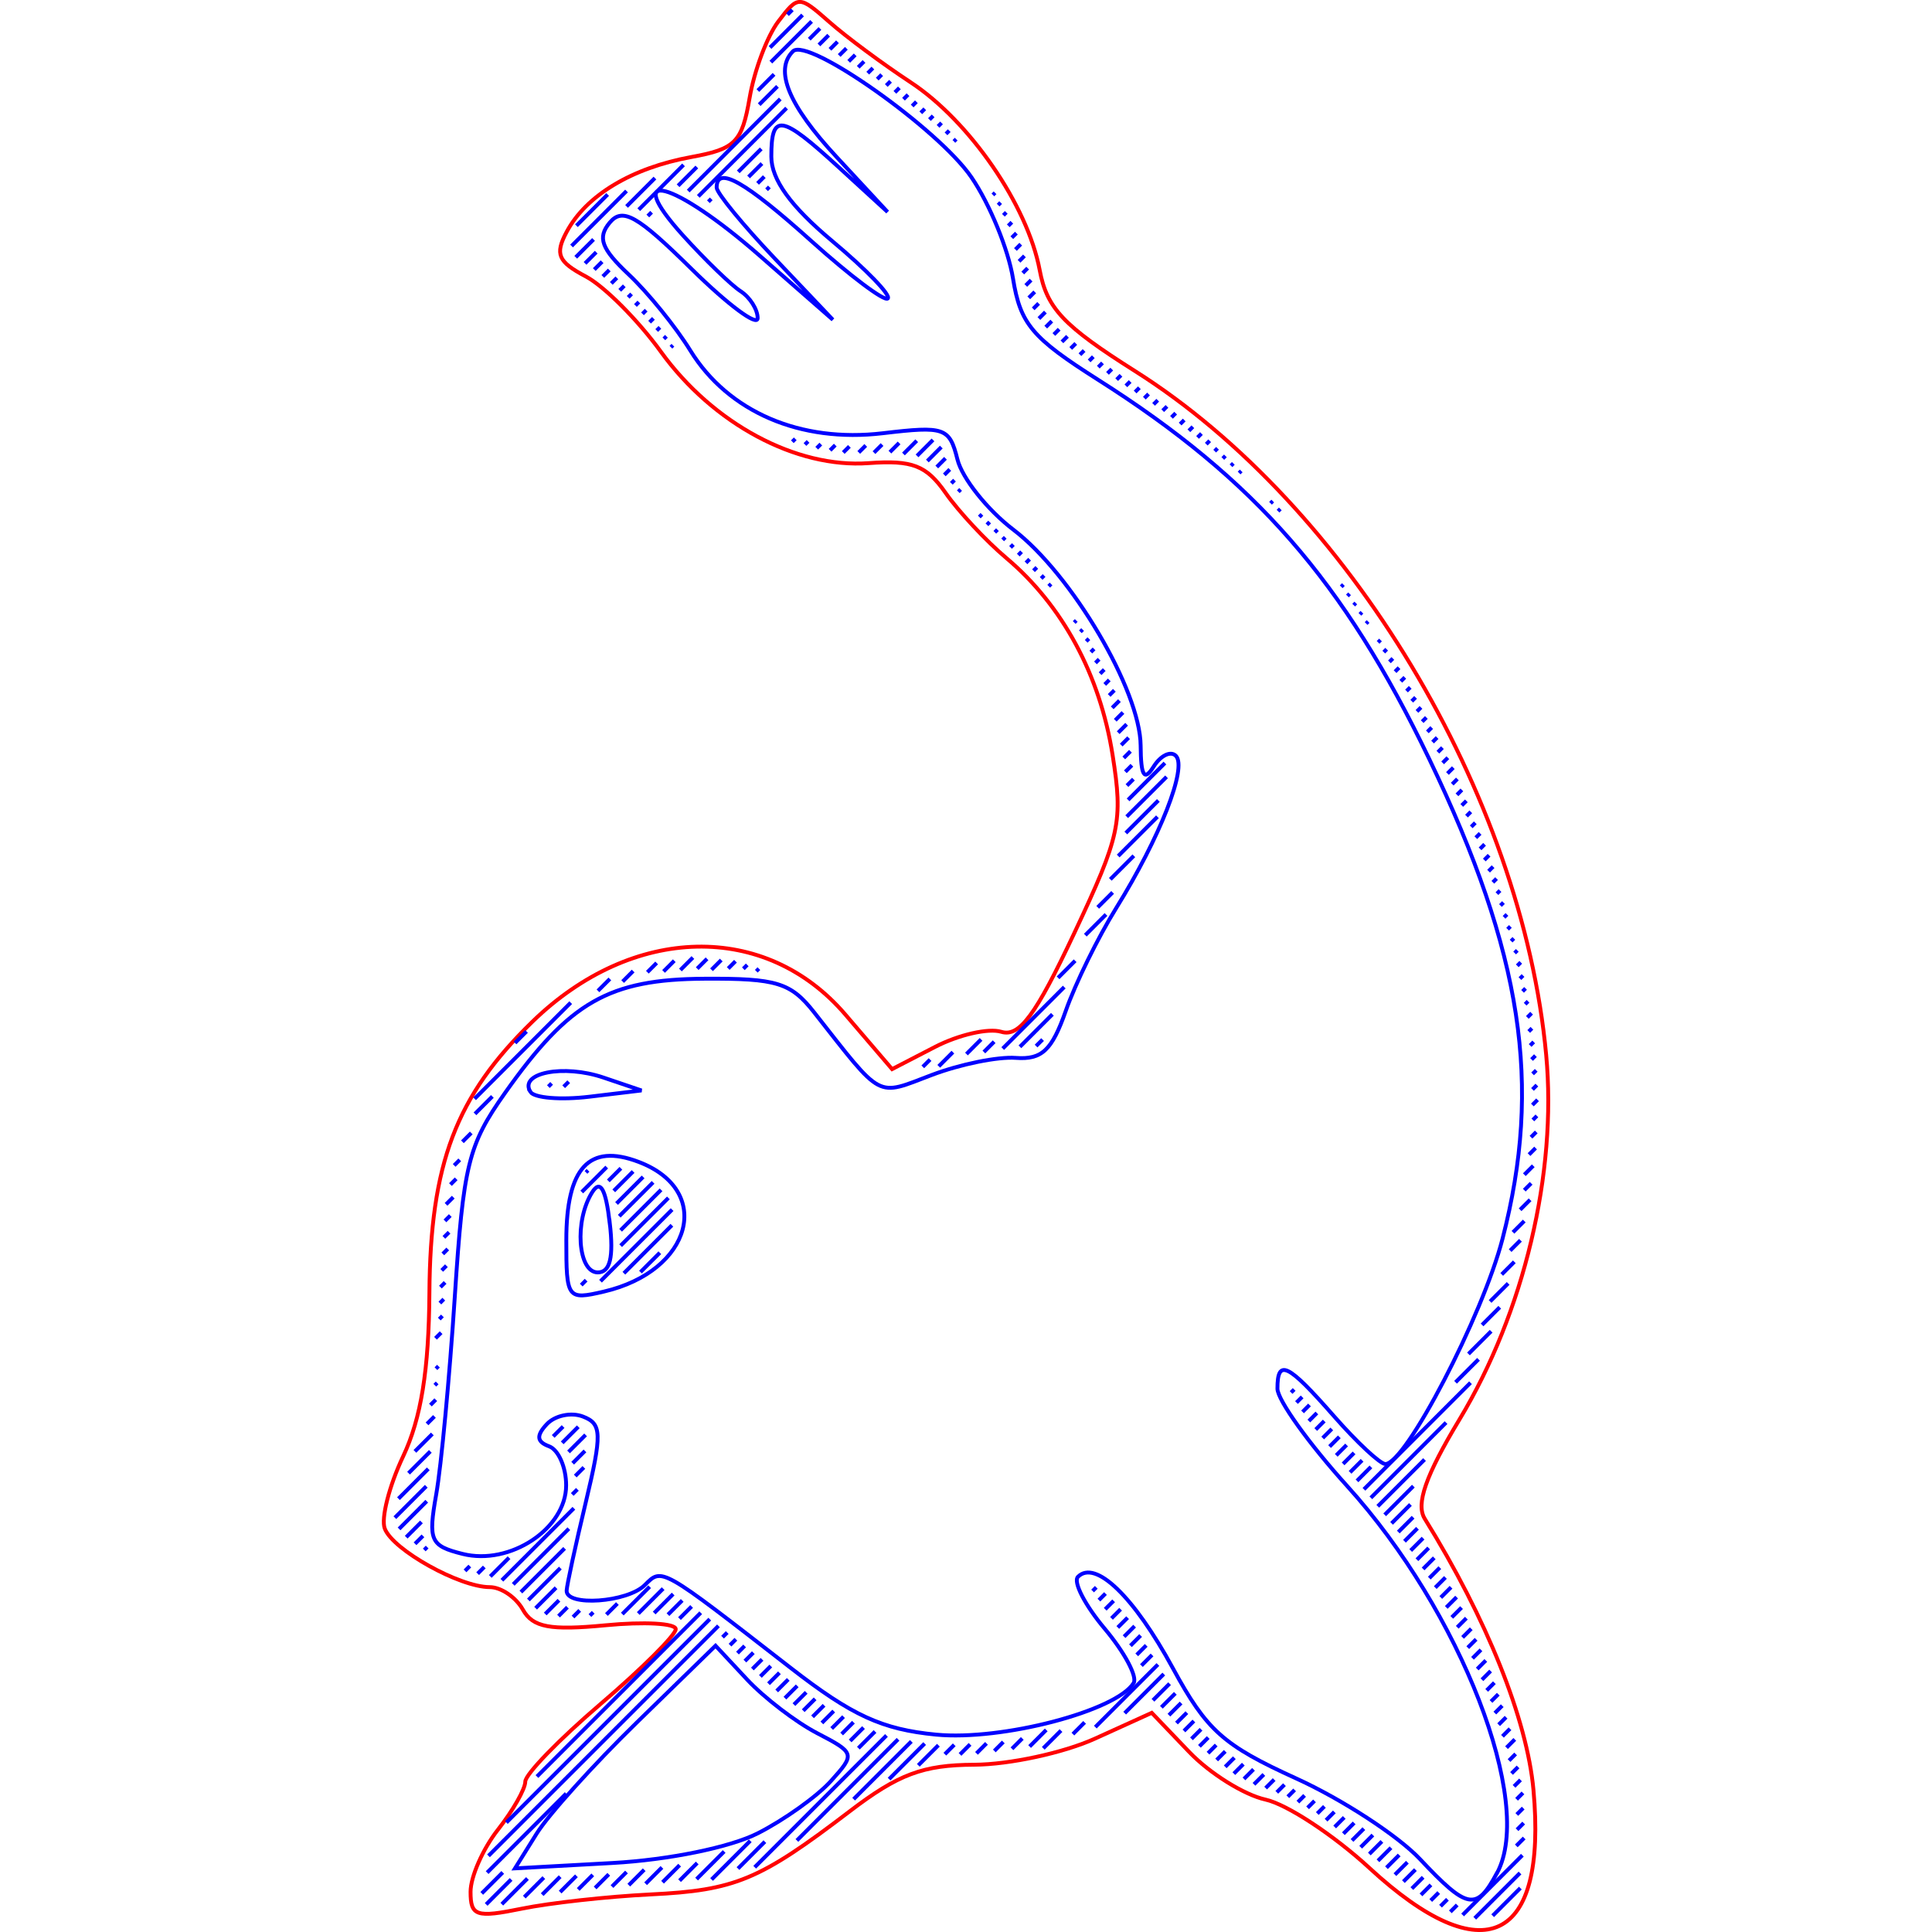 <?xml version="1.0" encoding="UTF-8" standalone="no"?>
<!-- Created with Inkscape (http://www.inkscape.org/) -->

<svg
   xmlns:dc="http://purl.org/dc/elements/1.1/"
   xmlns:cc="http://creativecommons.org/ns#"
   xmlns:rdf="http://www.w3.org/1999/02/22-rdf-syntax-ns#"
   xmlns:svg="http://www.w3.org/2000/svg"
   xmlns="http://www.w3.org/2000/svg"
   xmlns:sodipodi="http://sodipodi.sourceforge.net/DTD/sodipodi-0.dtd"
   xmlns:inkscape="http://www.inkscape.org/namespaces/inkscape"
   width="50mm"
   height="50mm"
   viewBox="0 0 50 50"
   version="1.1"
   id="svg1586"
   inkscape:version="0.92.2 2405546, 2018-03-11"
   sodipodi:docname="50.svg">
  <sodipodi:namedview
     id="base"
     pagecolor="#ffffff"
     bordercolor="#666666"
     borderopacity="1.0"
     inkscape:pageopacity="0.0"
     inkscape:pageshadow="2"
     inkscape:zoom="3.3031093"
     inkscape:cx="76.67908"
     inkscape:cy="106.13597"
     inkscape:document-units="mm"
     inkscape:current-layer="layer1"
     showgrid="false"
     inkscape:window-width="1366"
     inkscape:window-height="703"
     inkscape:window-x="0"
     inkscape:window-y="0"
     inkscape:window-maximized="1" />
  <defs
     id="defs1580" />
  <g
     inkscape:label="Layer 1"
     inkscape:groupmode="layer"
     id="layer1"
     transform="translate(0,-247)">
    <g
       id="g1700"
       transform="translate(-4.941,-3.961183e-5)">
      <path
         id="path1691"
         d="m 40.387,295.348 c -0.927,-0.854 -2.139,-1.652 -2.693,-1.774 -0.554,-0.122 -1.444,-0.677 -1.977,-1.234 l -0.969,-1.012 -1.47,0.668 c -0.808,0.367 -2.214,0.671 -3.124,0.675 -1.329,0.006 -1.964,0.244 -3.23,1.211 -2.329,1.778 -2.955,2.039 -5.153,2.146 -1.099,0.054 -2.595,0.219 -3.325,0.368 -1.181,0.241 -1.327,0.192 -1.327,-0.436 0,-0.389 0.319,-1.112 0.708,-1.607 0.389,-0.495 0.708,-1.055 0.708,-1.244 0,-0.189 0.876,-1.093 1.947,-2.008 1.071,-0.915 1.947,-1.788 1.947,-1.939 0,-0.151 -0.817,-0.196 -1.816,-0.1 -1.439,0.138 -1.884,0.054 -2.141,-0.406 -0.179,-0.319 -0.564,-0.581 -0.856,-0.581 -0.779,0 -2.505,-0.961 -2.717,-1.514 -0.101,-0.263 0.113,-1.105 0.476,-1.872 0.464,-0.982 0.665,-2.233 0.679,-4.228 0.023,-3.347 0.689,-5.099 2.67,-7.024 2.589,-2.515 6.032,-2.591 8.096,-0.179 l 1.208,1.411 1.112,-0.575 c 0.612,-0.316 1.383,-0.492 1.714,-0.391 0.468,0.143 0.889,-0.426 1.889,-2.553 1.188,-2.526 1.265,-2.882 0.992,-4.609 -0.328,-2.078 -1.295,-3.871 -2.75,-5.099 -0.529,-0.446 -1.236,-1.204 -1.571,-1.684 -0.499,-0.714 -0.86,-0.854 -1.993,-0.772 -1.876,0.136 -4.028,-1.018 -5.374,-2.88 -0.595,-0.822 -1.471,-1.701 -1.947,-1.952 -0.718,-0.379 -0.803,-0.575 -0.495,-1.151 0.507,-0.949 1.688,-1.658 3.226,-1.939 1.144,-0.209 1.312,-0.379 1.51,-1.531 0.122,-0.713 0.458,-1.604 0.745,-1.98 0.516,-0.675 0.533,-0.675 1.322,0.019 0.439,0.387 1.382,1.086 2.095,1.555 1.531,1.005 3.03,3.186 3.345,4.863 0.185,0.989 0.614,1.442 2.466,2.613 5.519,3.487 10.017,10.968 10.642,17.7 0.284,3.053 -0.574,6.661 -2.241,9.428 -0.881,1.462 -1.137,2.195 -0.901,2.575 1.602,2.582 2.647,5.189 2.813,7.018 0.359,3.957 -1.288,4.744 -4.24,2.025 z"
         style="fill:none;stroke:#ff0000;stroke-width:0.1;stroke-miterlimit:4;stroke-dasharray:none"
         inkscape:connector-curvature="0" />
      <path
         id="path1689"
         d="m 43.686,295.472 c 0.977,-1.827 -0.933,-6.757 -3.88,-10.013 -0.993,-1.097 -1.805,-2.231 -1.805,-2.521 0,-0.784 0.262,-0.656 1.463,0.712 0.598,0.682 1.197,1.239 1.33,1.239 0.523,0 2.515,-3.83 3.032,-5.829 1.033,-3.995 0.517,-7.382 -1.892,-12.408 -2.209,-4.608 -4.51,-7.245 -8.572,-9.822 -1.715,-1.088 -2.014,-1.444 -2.205,-2.624 -0.121,-0.751 -0.604,-1.928 -1.073,-2.615 -0.856,-1.256 -4.24,-3.645 -4.622,-3.263 -0.487,0.488 -0.114,1.393 1.123,2.727 l 1.327,1.431 -1.256,-1.15 c -1.505,-1.379 -1.753,-1.419 -1.753,-0.283 0,0.594 0.499,1.285 1.584,2.192 0.871,0.729 1.515,1.394 1.43,1.479 -0.085,0.085 -0.974,-0.583 -1.976,-1.484 -1.72,-1.547 -2.453,-1.962 -2.453,-1.387 0,0.139 0.677,0.965 1.504,1.837 l 1.504,1.585 -1.896,-1.66 c -2.233,-1.955 -3.603,-2.311 -1.975,-0.513 0.572,0.631 1.239,1.276 1.482,1.434 0.243,0.158 0.442,0.472 0.442,0.698 0,0.226 -0.77,-0.347 -1.712,-1.275 -1.406,-1.386 -1.784,-1.599 -2.119,-1.195 -0.32,0.386 -0.214,0.674 0.495,1.34 0.496,0.467 1.214,1.352 1.594,1.968 0.982,1.59 2.849,2.392 4.98,2.14 1.604,-0.19 1.726,-0.147 1.933,0.679 0.122,0.485 0.773,1.304 1.448,1.818 1.51,1.153 3.281,4.157 3.293,5.587 0.006,0.794 0.092,0.931 0.338,0.541 0.181,-0.286 0.439,-0.411 0.573,-0.277 0.301,0.301 -0.408,2.11 -1.547,3.946 -0.47,0.758 -1.056,1.953 -1.302,2.656 -0.358,1.02 -0.619,1.266 -1.292,1.216 -0.464,-0.035 -1.442,0.164 -2.175,0.442 -1.455,0.551 -1.252,0.659 -3.043,-1.618 -0.608,-0.773 -0.967,-0.884 -2.841,-0.873 -2.473,0.014 -3.494,0.599 -5.162,2.958 -0.951,1.345 -1.075,1.851 -1.299,5.278 -0.136,2.085 -0.352,4.383 -0.48,5.106 -0.212,1.202 -0.154,1.334 0.683,1.544 1.226,0.308 2.679,-0.655 2.679,-1.775 0,-0.466 -0.199,-0.921 -0.442,-1.01 -0.319,-0.117 -0.336,-0.276 -0.059,-0.572 0.211,-0.226 0.632,-0.315 0.936,-0.198 0.49,0.188 0.498,0.439 0.072,2.225 -0.265,1.107 -0.487,2.132 -0.494,2.278 -0.02,0.421 1.573,0.308 2.024,-0.143 0.451,-0.451 0.39,-0.485 3.773,2.144 1.593,1.238 2.368,1.593 3.767,1.728 1.699,0.163 4.663,-0.612 5.11,-1.336 0.101,-0.163 -0.236,-0.795 -0.748,-1.404 -0.512,-0.609 -0.824,-1.214 -0.693,-1.345 0.451,-0.451 1.445,0.507 2.456,2.366 0.877,1.613 1.305,1.995 3.185,2.85 1.195,0.543 2.64,1.484 3.212,2.092 1.229,1.307 1.46,1.348 1.991,0.357 z"
         style="fill:none;stroke:#0000ff;stroke-width:0.1;stroke-miterlimit:4;stroke-dasharray:none"
         inkscape:connector-curvature="0" />
      <path
         id="path1687"
         d="m 19.597,279.096 c 0,-1.877 0.589,-2.514 1.873,-2.026 1.944,0.739 1.385,2.823 -0.9,3.356 -0.949,0.221 -0.973,0.187 -0.973,-1.33 z"
         style="fill:none;stroke:#0000ff;stroke-width:0.1;stroke-miterlimit:4;stroke-dasharray:none"
         inkscape:connector-curvature="0" />
      <path
         id="path1685"
         d="m 20.721,278.652 c -0.104,-0.888 -0.242,-1.131 -0.454,-0.797 -0.466,0.736 -0.373,2.075 0.144,2.075 0.32,0 0.414,-0.389 0.311,-1.279 z"
         style="fill:none;stroke:#0000ff;stroke-width:0.1;stroke-miterlimit:4;stroke-dasharray:none"
         inkscape:connector-curvature="0" />
      <path
         id="path1683"
         d="m 18.668,275.257 c -0.304,-0.493 0.857,-0.72 1.89,-0.37 l 0.985,0.334 -1.349,0.162 c -0.742,0.089 -1.429,0.033 -1.527,-0.126 z"
         style="fill:none;stroke:#0000ff;stroke-width:0.1;stroke-miterlimit:4;stroke-dasharray:none"
         inkscape:connector-curvature="0" />
      <path
         id="path1296"
         d="m 24.552,294.446 c 0.681,-0.346 1.532,-0.953 1.89,-1.349 0.638,-0.705 0.63,-0.731 -0.354,-1.243 -0.553,-0.288 -1.37,-0.914 -1.817,-1.393 l -0.812,-0.87 -2.038,1.987 c -1.121,1.093 -2.289,2.389 -2.595,2.881 l -0.557,0.894 2.522,-0.139 c 1.454,-0.08 3.047,-0.406 3.761,-0.768 z"
         style="fill:none;stroke:#0000ff;stroke-width:0.1;stroke-miterlimit:4;stroke-dasharray:none"
         inkscape:connector-curvature="0" />
      <path
         id="path832"
         style="fill:none;stroke:#0000ff;stroke-width:0.1"
         d="m 25.446,247.254 -0.125,0.125 m -5.462,5.462 0.808,-0.808 m 5.044,-4.645 -0.841,0.841 m -5.137,5.137 1.423,-1.423 m 4.789,-4.389 -1.054,1.054 m -3.734,3.734 0.734,-0.734 m -1.589,1.589 -0.461,0.461 m 6.043,-5.644 0.277,-0.277 m -1.187,1.187 -0.419,0.419 m -3.083,3.083 1.159,-1.159 m -2.26,2.26 -0.289,0.289 m 6.053,-5.654 0.251,-0.251 m -1.324,1.324 -0.473,0.473 m -2.099,2.099 0.485,-0.485 m -1.171,1.171 -0.097,0.097 m -1.386,1.386 0.203,-0.203 m 6.091,-5.692 -0.195,0.195 m -3.668,3.668 2.383,-2.383 m -4.426,4.426 -0.167,0.167 m 6.117,-5.718 0.186,-0.186 m -1.547,1.547 -2.285,2.285 m -2.252,2.252 0.144,-0.144 m 6.169,-5.77 -0.168,0.168 m -2.859,2.859 0.595,-0.595 m -1.294,1.294 -0.074,0.074 m -2.294,2.294 0.117,-0.117 m 6.205,-5.806 -0.15,0.15 m -2.838,2.838 0.346,-0.346 m -3.374,3.374 -0.088,0.088 m 6.2,-5.801 0.133,-0.133 m -2.81,2.81 -0.174,0.174 m -3.161,3.161 0.089,-0.089 m 6.284,-5.885 -0.115,0.115 m -2.864,2.864 0.073,-0.073 m -3.189,3.189 -0.095,0.095 m 6.309,-5.909 0.11,-0.11 m -6.136,6.136 -0.099,0.099 m 6.348,-5.948 0.116,-0.116 m -6.198,6.198 -0.082,0.082 m 6.387,-5.987 0.116,-0.116 m -6.252,6.252 -0.066,0.066 m 6.426,-6.026 0.109,-0.109 m -6.301,6.301 -0.051,0.051 m 6.466,-6.067 0.103,-0.103 m 0.217,0.183 -0.096,0.096 m 0.223,0.176 0.09,-0.09 m 0.199,0.2 -0.083,0.083 m 0.204,0.196 0.059,-0.059 m 1.006,1.388 -0.056,0.056 m 0.136,0.263 0.065,-0.065 m 0.145,0.254 -0.074,0.074 m 0.126,0.273 0.092,-0.092 m -5.605,5.605 -0.075,0.075 m 5.68,-5.281 0.118,-0.118 m -5.391,5.391 -0.08,0.08 m 5.446,-5.047 0.138,-0.138 m -5.174,5.174 -0.106,0.106 m 5.236,-4.836 0.14,-0.14 m -4.896,4.896 -0.134,0.134 m 4.986,-4.587 0.127,-0.127 m -4.614,4.614 -0.158,0.158 m 4.723,-4.324 0.138,-0.138 m -4.279,4.279 -0.181,0.181 m 4.4,-4.001 0.154,-0.154 m -3.951,3.951 -0.209,0.209 m 4.12,-3.721 0.141,-0.141 m -3.611,3.611 -0.238,0.238 m 3.856,-3.457 0.168,-0.168 m -3.33,3.33 -0.343,0.343 m 3.682,-3.283 0.156,-0.156 m -3.074,3.075 -0.413,0.413 m 3.541,-3.141 0.137,-0.137 m -3.05,3.05 -0.361,0.361 m 3.483,-3.084 0.143,-0.143 m -3.157,3.157 -0.225,0.225 m 3.467,-3.068 0.13,-0.13 m -3.26,3.26 -0.142,0.142 m 3.51,-3.111 0.107,-0.107 m -3.354,3.354 -0.082,0.082 m 3.567,-3.168 0.108,-0.108 m -3.434,3.434 -0.06,0.06 m 3.623,-3.224 0.109,-0.109 m 0.239,0.16 -0.11,0.11 m 0.238,0.161 0.111,-0.111 m -3.599,3.599 -0.068,0.068 m 3.794,-3.395 0.111,-0.111 m -3.637,3.637 -0.07,0.07 m 3.835,-3.436 0.11,-0.11 m -3.673,3.673 -0.068,0.068 m 3.87,-3.471 0.108,-0.108 m -3.709,3.709 -0.066,0.066 m 3.906,-3.507 0.107,-0.107 m -3.736,3.736 -0.073,0.073 m -12.824,12.824 0.297,-0.297 m 16.575,-16.176 -0.11,0.11 m -3.738,3.738 0.085,-0.085 m -11.668,11.668 -2.488,2.488 m 18.036,-17.636 0.108,-0.108 m -3.78,3.78 -0.094,0.093 m -11.077,11.077 0.308,-0.308 m -3.041,3.041 -0.45,0.45 m 18.25,-17.851 0.105,-0.105 m -3.815,3.815 -0.085,0.085 m -10.633,10.633 0.272,-0.272 m -4.19,4.19 -0.229,0.229 m 18.801,-18.402 0.103,-0.103 m -3.85,3.85 -0.076,0.075 m -10.191,10.191 0.24,-0.24 m -5.096,5.096 -0.144,0.144 m 19.239,-18.84 0.1,-0.1 m -3.892,3.892 -0.06,0.06 m -9.968,9.968 0.277,-0.277 m -3.174,3.174 -0.084,0.084 m -2.535,2.535 0.149,-0.149 m 19.5,-19.101 -0.088,0.088 m -13.609,13.609 0.323,-0.323 m -3.214,3.214 -0.13,0.13 m -3.044,3.044 0.186,-0.186 m 19.779,-19.38 -0.073,0.073 m -13.392,13.392 0.254,-0.254 m -6.645,6.645 -0.138,0.138 m 20.131,-19.731 0.067,-0.067 m -13.047,13.047 -0.252,0.252 m -6.926,6.926 0.133,-0.133 m 20.297,-19.898 -0.06,0.06 m -4.058,4.058 0.053,-0.053 m -8.819,8.819 -0.188,0.188 m -7.386,7.386 0.127,-0.127 m 20.535,-20.136 -0.054,0.054 m -4.109,4.109 0.058,-0.058 m -8.679,8.679 -0.1,0.1 m -7.806,7.806 0.121,-0.121 m 16.627,-16.228 -0.069,0.069 m -8.538,8.538 0.067,-0.067 m -8.121,8.121 -0.121,0.121 m 16.833,-16.434 0.083,-0.083 m -16.829,16.829 -0.101,0.101 m 16.967,-16.568 0.094,-0.094 m -13.227,13.227 -0.053,0.053 m -3.796,3.796 0.081,-0.081 m 21.488,-21.089 -0.057,0.057 m -4.41,4.41 0.106,-0.106 m -12.875,12.875 -0.646,0.646 m -3.785,3.785 0.145,-0.145 m 21.718,-21.319 -0.059,0.059 m -4.484,4.484 0.117,-0.117 m -12.639,12.639 -0.326,0.326 m 12.962,-12.563 0.134,-0.134 m -12.454,12.454 -0.501,0.501 m -4.602,4.602 0.065,-0.065 m 17.624,-17.225 -0.187,0.187 m -12.828,12.828 0.688,-0.688 m -5.331,5.331 -0.06,0.06 m 17.609,-17.21 0.2,-0.2 m -12.16,12.16 -0.876,0.876 m -4.887,4.887 0.139,-0.139 m 17.879,-17.48 -0.218,0.218 m -12.878,12.878 1.047,-1.047 m -5.865,5.865 -0.192,0.192 m 17.966,-17.567 0.191,-0.191 m -11.91,11.91 -1.236,1.236 m -1.02,1.02 0.127,-0.127 m -3.98,3.98 -0.451,0.451 m 18.345,-17.946 0.173,-0.173 m -11.862,11.862 -1.853,1.853 m -4.968,4.968 0.564,-0.564 m 18.156,-17.757 -0.169,0.169 m -12.978,12.978 1.242,-1.242 m -6.304,6.304 -0.772,0.772 m 18.854,-18.455 0.167,-0.167 m -12.257,12.257 -0.501,0.501 m -6.356,6.356 0.813,-0.813 m 23.735,-23.336 -0.057,0.057 m -5.515,5.515 0.953,-0.953 m -19.104,19.104 -0.716,0.716 m 24.543,-24.144 0.056,-0.056 m -4.737,4.737 -1.031,1.031 m -18.646,18.646 0.394,-0.394 m 24.181,-23.782 -0.055,0.055 m -5.897,5.897 0.842,-0.842 m -19.032,19.032 -0.205,0.205 m 24.453,-24.054 0.053,-0.053 m -5.292,5.292 -1.016,1.016 m -17.959,17.959 0.075,-0.075 m 24.352,-23.953 -0.052,0.052 m -6.62,6.62 0.609,-0.609 m -5.274,5.274 -0.188,0.188 m -9.565,9.565 0.256,-0.256 m 14.222,-13.823 -0.386,0.386 m -4.114,4.114 0.366,-0.366 m -9.695,9.695 -0.416,0.416 m 21.115,-20.716 0.062,-0.062 m -7.104,7.104 -0.535,0.535 m -3.076,3.076 0.378,-0.378 m -10.235,10.235 -0.441,0.441 m 21.098,-20.699 0.075,-0.075 m -8.062,8.062 -0.442,0.442 m -1.92,1.92 0.266,-0.266 m -10.59,10.59 -0.318,0.318 m -2.786,2.786 0.124,-0.124 m 23.888,-23.489 -0.088,0.088 m -10.008,10.008 1.592,-1.592 m -12.432,12.432 -0.223,0.223 m -2.526,2.526 0.172,-0.172 m 23.673,-23.274 -0.102,0.102 m -9.709,9.709 0.84,-0.84 m -12.293,12.293 -0.133,0.133 m -2.121,2.121 0.485,-0.485 m 23.182,-22.783 -0.103,0.103 m -9.439,9.439 0.168,-0.168 m -12.13,12.13 -1.863,1.863 m 23.412,-23.013 0.095,-0.095 m -21.774,21.774 -1.44,1.44 m 23.254,-22.855 0.099,-0.099 m -22.023,22.023 -1.131,1.131 m 23.19,-22.791 0.104,-0.104 m -22.273,22.273 -0.827,0.827 m 23.131,-22.732 0.108,-0.108 m -22.523,22.523 -0.529,0.529 m 23.078,-22.679 0.112,-0.112 m -22.586,22.586 -0.355,0.355 m 22.964,-22.565 0.117,-0.117 m -22.507,22.507 -0.23,0.23 m 22.757,-22.358 0.118,-0.118 m -22.328,22.328 -0.172,0.172 m 22.506,-22.106 0.134,-0.134 m -22.118,22.118 -0.084,0.084 m 22.192,-21.793 0.151,-0.151 m -21.633,21.633 -0.284,0.284 m 21.889,-21.49 0.134,-0.134 m -20.904,20.904 -0.708,0.708 m 21.601,-21.202 0.127,-0.127 m -20.671,20.671 -0.644,0.644 m 21.312,-20.913 0.119,-0.119 m -20.528,20.528 -0.491,0.491 m 21.023,-20.624 0.111,-0.111 m -20.409,20.409 -0.368,0.368 m 20.788,-20.388 0.105,-0.105 M 22.84,288.575 l -0.314,0.314 m 20.609,-20.21 0.111,-0.111 m -20.17,20.17 -4.239,4.239 m 24.408,-24.009 0.117,-0.117 m -20.052,20.052 -5.264,5.264 m 25.309,-24.91 0.123,-0.123 m -19.943,19.943 -5.952,5.952 m 25.882,-25.483 0.117,-0.117 m -19.821,19.821 -0.12,0.12 m -6.093,6.093 2.046,-2.046 m 24.078,-23.679 -0.096,0.096 m -19.742,19.742 0.152,-0.152 m -6.034,6.034 -0.543,0.543 m 26.273,-25.874 0.079,-0.079 m -19.549,19.549 -0.185,0.185 m -6.504,6.504 0.646,-0.646 m 25.681,-25.282 -0.077,0.077 m -19.554,19.554 0.218,-0.218 m -5.845,5.845 -0.664,0.664 m 25.938,-25.539 0.075,-0.075 m -19.278,19.278 -0.25,0.25 m -5.903,5.903 0.505,-0.505 m 25.015,-24.616 -0.072,0.072 m -19.338,19.338 0.269,-0.269 m -5.451,5.451 -0.465,0.465 m 25.076,-24.677 0.07,-0.07 m -19.006,19.006 -0.283,0.283 m -5.392,5.392 0.421,-0.421 m 24.349,-23.95 -0.068,0.068 m -19.098,19.098 0.299,-0.299 m -5.059,5.059 -0.377,0.377 m 24.303,-23.904 0.09,-0.09 m -18.725,18.725 -0.318,0.318 m -4.912,4.912 0.353,-0.353 m 23.661,-23.261 -0.08,0.08 m -18.789,18.789 0.317,-0.317 m -4.65,4.65 -0.376,0.376 m 23.566,-23.167 0.077,-0.077 m -18.386,18.386 -0.307,0.307 m -4.515,4.515 0.399,-0.399 m 22.874,-22.475 -0.075,0.075 m -18.442,18.442 0.298,-0.298 m -4.196,4.196 -0.422,0.422 m 22.819,-22.42 0.11,-0.11 m -18.061,18.061 -0.307,0.307 m -4.123,4.123 0.442,-0.442 m 22.057,-21.658 -0.083,0.083 m -18.039,18.039 0.307,-0.307 m -3.787,3.787 -0.457,0.457 m 22.013,-21.614 0.092,-0.091 m -17.605,17.605 -0.305,0.305 m -3.754,3.754 0.713,-0.713 m 20.996,-20.597 -0.1,0.1 m -17.635,17.635 0.346,-0.346 m -2.931,2.931 -1.001,1.001 m 21.248,-20.849 0.093,-0.092 m -17.111,17.111 -0.431,0.431 m -3.116,3.116 0.696,-0.696 m 19.979,-19.58 -0.113,0.113 m -20.129,20.129 3.41,-3.41 m 16.85,-16.451 -0.134,0.134 m -19.034,19.034 2.618,-2.618 m 16.533,-16.134 -0.105,0.105 m -17.578,17.578 1.494,-1.494 m 16.172,-15.773 -0.136,0.136 m -16.612,16.612 0.92,-0.92 m 15.811,-15.412 -0.17,0.17 m -6.157,6.157 0.079,-0.079 m -5.121,5.121 -0.095,0.095 m -4.511,4.511 0.52,-0.52 m 15.395,-14.996 -0.231,0.231 m -5.897,5.897 0.146,-0.146 m -5.089,5.089 -0.17,0.17 m -3.987,3.987 0.243,-0.243 m 14.93,-14.531 -0.177,0.177 m -5.739,5.739 0.18,-0.18 m -5.069,5.069 -0.218,0.218 m -3.757,3.757 0.26,-0.26 m 14.493,-14.094 -0.258,0.258 m -5.468,5.468 0.208,-0.208 m -5.079,5.079 -0.236,0.236 m -3.494,3.494 0.259,-0.259 m 13.917,-13.518 -0.292,0.292 m -5.104,5.104 0.22,-0.22 m -5.089,5.089 -0.254,0.254 m -3.195,3.195 0.232,-0.232 m 13.384,-12.984 -0.267,0.267 m -4.851,4.851 0.235,-0.235 m -5.103,5.103 -0.272,0.272 m -2.902,2.902 0.267,-0.267 m 12.734,-12.335 -0.326,0.326 m -4.455,4.455 0.252,-0.252 m -5.142,5.142 -0.264,0.264 m -2.609,2.609 0.43,-0.43 M 43.972,280.215 43.505,280.682 m -3.982,3.982 0.268,-0.268 m -5.186,5.186 -0.245,0.245 m -2.419,2.419 0.459,-0.459 m 11.354,-10.955 -0.457,0.457 m -3.596,3.596 0.284,-0.284 m -5.229,5.229 -0.275,0.275 m -1.773,1.773 0.303,-0.303 m 10.521,-10.122 -0.587,0.587 m -3.064,3.064 0.311,-0.311 m -5.284,5.284 -1.62,1.62 m 9.323,-8.924 0.594,-0.594 m -2.784,2.784 -0.361,0.361 m -6.012,6.012 1.012,-1.012 m 7.938,-7.539 -2.758,2.758 m -5.46,5.46 0.43,-0.43 m 7.155,-6.756 -1.946,1.946 m -5.421,5.421 0.361,-0.361 m 6.449,-6.05 -1.21,1.21 m -5.405,5.405 0.315,-0.315 m 6.011,-5.612 -0.742,0.742 m -5.389,5.389 0.269,-0.269 m 5.786,-5.387 -0.488,0.488 m -5.373,5.373 0.257,-0.257 m 5.673,-5.274 -0.383,0.383 m -5.352,5.352 0.247,-0.247 m 5.601,-5.202 -0.336,0.336 m -5.307,5.307 0.228,-0.228 m 5.56,-5.16 -0.32,0.32 m -5.245,5.245 0.211,-0.211 m 5.499,-5.1 -0.304,0.304 m -5.183,5.183 0.223,-0.223 m 5.408,-5.009 -0.288,0.288 m -5.121,5.121 0.236,-0.236 m 5.318,-4.919 -0.272,0.272 m -5.059,5.059 0.245,-0.245 m 5.231,-4.832 -0.263,0.263 m -4.951,4.951 0.247,-0.247 m 5.112,-4.713 -0.265,0.265 m -4.835,4.835 0.255,-0.255 m 4.989,-4.59 -0.267,0.267 m -4.675,4.675 0.22,-0.22 m 4.85,-4.451 -0.253,0.253 m -4.528,4.528 0.198,-0.198 m 4.708,-4.309 -0.236,0.236 m -4.385,4.385 0.176,-0.176 m 4.571,-4.171 -0.224,0.224 m -4.262,4.262 0.173,-0.173 m 4.439,-4.04 -0.216,0.216 m -4.145,4.145 0.179,-0.179 m 4.308,-3.909 -0.219,0.219 m -4.017,4.017 0.184,-0.184 m 4.177,-3.778 -0.222,0.222 m -3.912,3.912 0.214,-0.214 m 4.045,-3.646 -0.225,0.225 m -3.811,3.811 0.247,-0.247 m 3.886,-3.487 -0.199,0.199 m -3.709,3.709 0.279,-0.279 m 3.73,-3.331 -0.188,0.188 m -3.597,3.597 0.306,-0.306 m 3.581,-3.182 -0.191,0.191 m -3.472,3.472 0.315,-0.315 m 3.448,-3.049 -0.193,0.193 m -3.346,3.346 0.325,-0.325 m 3.315,-2.916 -0.195,0.195 m -3.222,3.222 0.337,-0.337 m 3.204,-2.805 -0.214,0.214 m -3.107,3.107 0.329,-0.329 m 3.014,-2.615 -0.171,0.171 m -2.953,2.953 0.322,-0.322 m 2.865,-2.466 -0.169,0.169 m -2.799,2.799 0.311,-0.311 m 2.72,-2.321 -0.167,0.167 m -2.645,2.645 0.292,-0.292 m 2.583,-2.184 -0.165,0.165 m -2.474,2.474 0.258,-0.258 m 2.387,-1.988 -0.165,0.165 m -2.227,2.227 0.206,-0.206 m 2.199,-1.799 -0.172,0.172 m -1.98,1.98 0.179,-0.179 m 1.986,-1.586 -0.204,0.204 m -1.707,1.707 0.178,-0.178 m 1.686,-1.287 -1.546,1.546 m 0.314,0.085 1.171,-1.171 m 0.009,0.39 -0.716,0.716"
         inkscape:connector-curvature="0" />
    </g>
  </g>
</svg>
